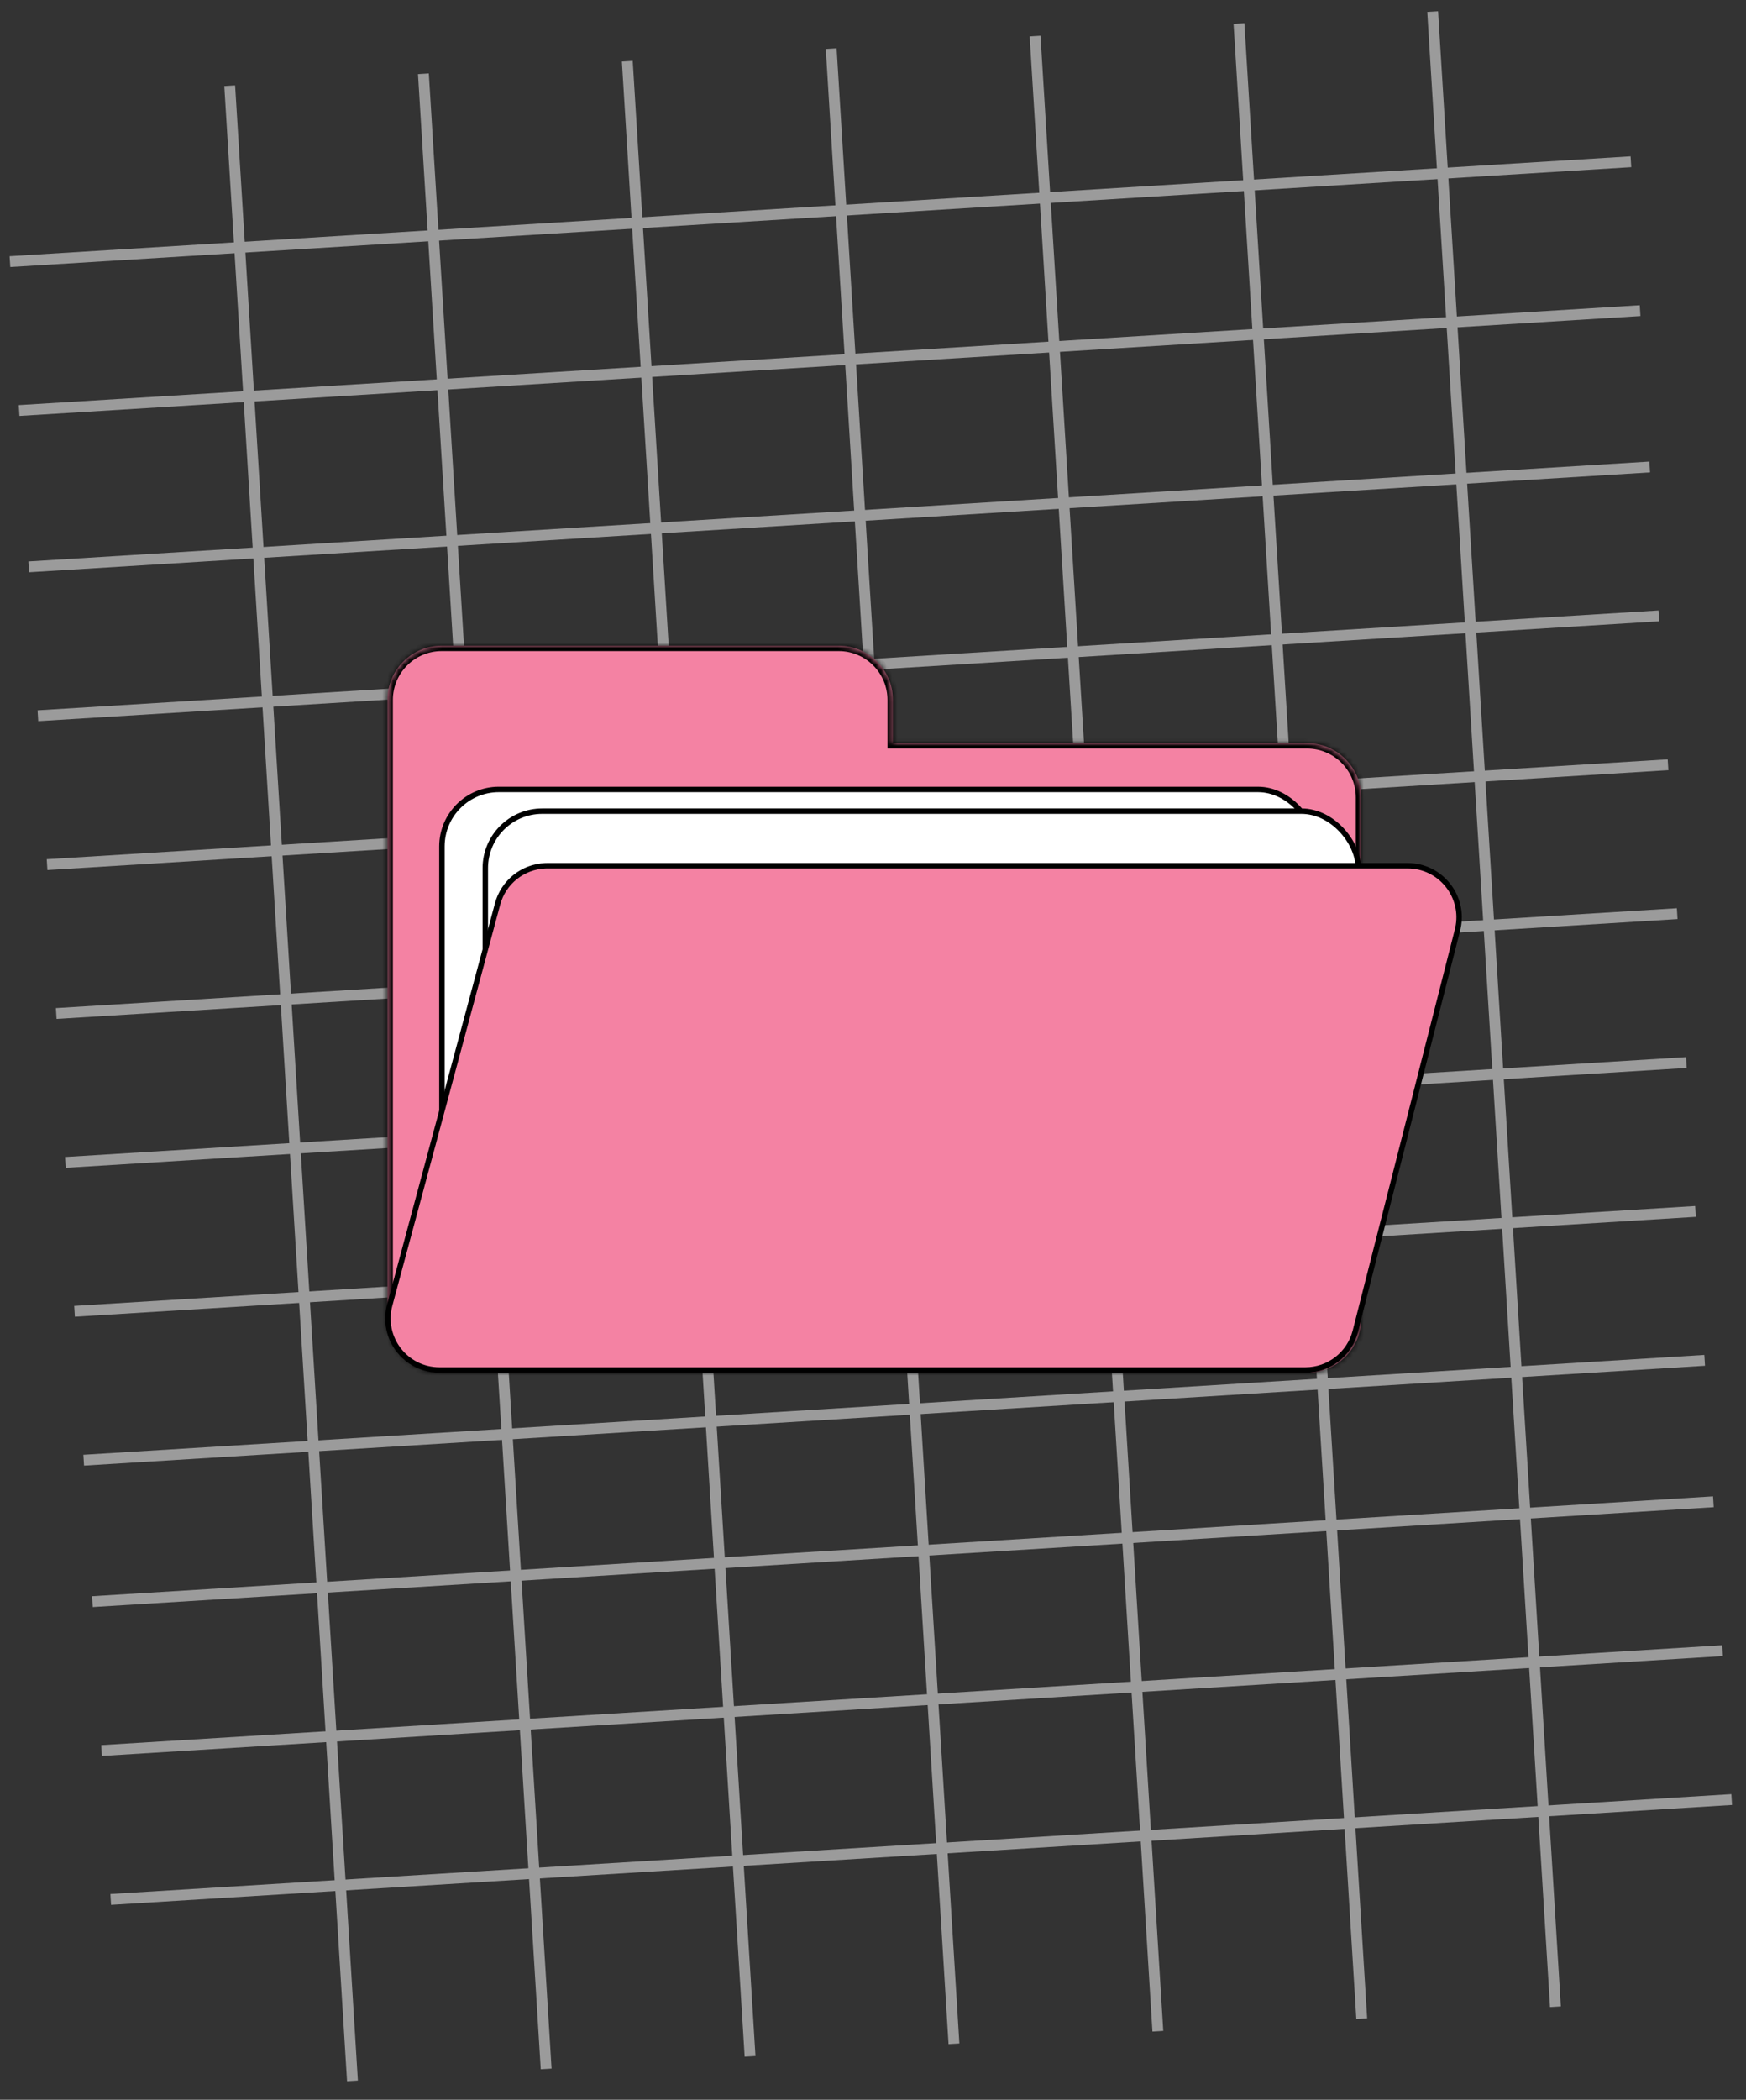 <svg width="322" height="387" viewBox="0 0 322 387" fill="none" xmlns="http://www.w3.org/2000/svg">
<rect x="0" y="0" width="322" height="387" fill="#333333" stroke="none"/>
<line x1="264.217" y1="2.138" x2="286.857" y2="369.858" stroke="#9B9B9B" stroke-width="2"/>
<line x1="228.495" y1="4.337" x2="251.134" y2="372.058" stroke="#9B9B9B" stroke-width="2"/>
<line x1="153.289" y1="8.967" x2="175.929" y2="376.688" stroke="#9B9B9B" stroke-width="2"/>
<line x1="190.892" y1="6.652" x2="213.532" y2="374.373" stroke="#9B9B9B" stroke-width="2"/>
<line x1="115.686" y1="11.283" x2="138.326" y2="379.003" stroke="#9B9B9B" stroke-width="2"/>
<line x1="78.084" y1="13.598" x2="100.723" y2="381.318" stroke="#9B9B9B" stroke-width="2"/>
<line x1="42.361" y1="15.797" x2="65.001" y2="383.518" stroke="#9B9B9B" stroke-width="2"/>
<line x1="300.777" y1="29.812" x2="1.835" y2="48.217" stroke="#9B9B9B" stroke-width="2"/>
<line x1="302.467" y1="57.254" x2="3.525" y2="75.659" stroke="#9B9B9B" stroke-width="2"/>
<line x1="317.673" y1="304.23" x2="18.731" y2="322.635" stroke="#9B9B9B" stroke-width="2"/>
<line x1="319.362" y1="331.672" x2="20.42" y2="350.077" stroke="#9B9B9B" stroke-width="2"/>
<line x1="314.378" y1="250.719" x2="15.436" y2="269.124" stroke="#9B9B9B" stroke-width="2"/>
<line x1="315.983" y1="276.788" x2="17.041" y2="295.194" stroke="#9B9B9B" stroke-width="2"/>
<line x1="310.999" y1="195.835" x2="12.057" y2="214.24" stroke="#9B9B9B" stroke-width="2"/>
<line x1="312.688" y1="223.277" x2="13.747" y2="241.682" stroke="#9B9B9B" stroke-width="2"/>
<line x1="307.62" y1="140.951" x2="8.678" y2="159.357" stroke="#9B9B9B" stroke-width="2"/>
<line x1="309.309" y1="168.393" x2="10.367" y2="186.798" stroke="#9B9B9B" stroke-width="2"/>
<line x1="304.241" y1="86.068" x2="5.299" y2="104.473" stroke="#9B9B9B" stroke-width="2"/>
<line x1="305.93" y1="113.51" x2="6.988" y2="131.915" stroke="#9B9B9B" stroke-width="2"/>
<mask id="path-20-inside-1_145_118" fill="white">
<path d="M154.674 119C160.197 119 164.674 123.477 164.674 129V136.959H241.041C246.564 136.959 251.041 141.436 251.041 146.959V243C251.041 248.523 246.564 253 241.041 253H81.454C75.931 253 71.454 248.523 71.454 243V129C71.454 123.477 75.931 119 81.454 119H154.674Z"/>
</mask>
<path d="M154.674 119C160.197 119 164.674 123.477 164.674 129V136.959H241.041C246.564 136.959 251.041 141.436 251.041 146.959V243C251.041 248.523 246.564 253 241.041 253H81.454C75.931 253 71.454 248.523 71.454 243V129C71.454 123.477 75.931 119 81.454 119H154.674Z" fill="#F482A3"/>
<path d="M164.674 136.959H163.674V137.959H164.674V136.959ZM241.041 136.959L241.042 135.959H241.041V136.959ZM241.041 253L241.041 254L241.042 254L241.041 253ZM81.454 253L81.454 254H81.454V253ZM154.674 119V120C159.645 120 163.674 124.029 163.674 129H164.674H165.674C165.674 122.925 160.749 118 154.674 118V119ZM164.674 129H163.674V136.959H164.674H165.674V129H164.674ZM164.674 136.959V137.959H241.041V136.959V135.959H164.674V136.959ZM241.041 136.959L241.041 137.959C246.012 137.959 250.041 141.989 250.041 146.959H251.041H252.041C252.041 140.884 247.116 135.959 241.042 135.959L241.041 136.959ZM251.041 146.959H250.041V243H251.041H252.041V146.959H251.041ZM251.041 243H250.041C250.041 247.97 246.012 252 241.041 252L241.041 253L241.042 254C247.116 254 252.041 249.075 252.041 243H251.041ZM241.041 253V252H81.454V253V254H241.041V253ZM81.454 253L81.454 252C76.483 252 72.454 247.971 72.454 243H71.454H70.454C70.454 249.075 75.379 254 81.454 254L81.454 253ZM71.454 243H72.454V129H71.454H70.454V243H71.454ZM71.454 129H72.454C72.454 124.029 76.483 120 81.454 120V119V118C75.379 118 70.454 122.925 70.454 129H71.454ZM81.454 119V120H154.674V119V118H81.454V119Z" fill="black" mask="url(#path-20-inside-1_145_118)"/>
<rect x="81.5" y="145.5" width="161" height="94" rx="10.5" fill="white" stroke="black"/>
<rect x="89.5" y="149.5" width="161" height="94" rx="10.5" fill="white" stroke="black"/>
<path d="M100.941 159.562H259.586C265.687 159.562 270.18 165.22 268.859 171.126L268.792 171.408L249.952 245.346C248.88 249.555 245.089 252.5 240.746 252.5H81.047C74.796 252.5 70.249 246.568 71.873 240.532L91.768 166.593C92.849 162.574 96.413 159.744 100.54 159.571L100.941 159.562Z" fill="#F482A3" stroke="black"/>
</svg>
